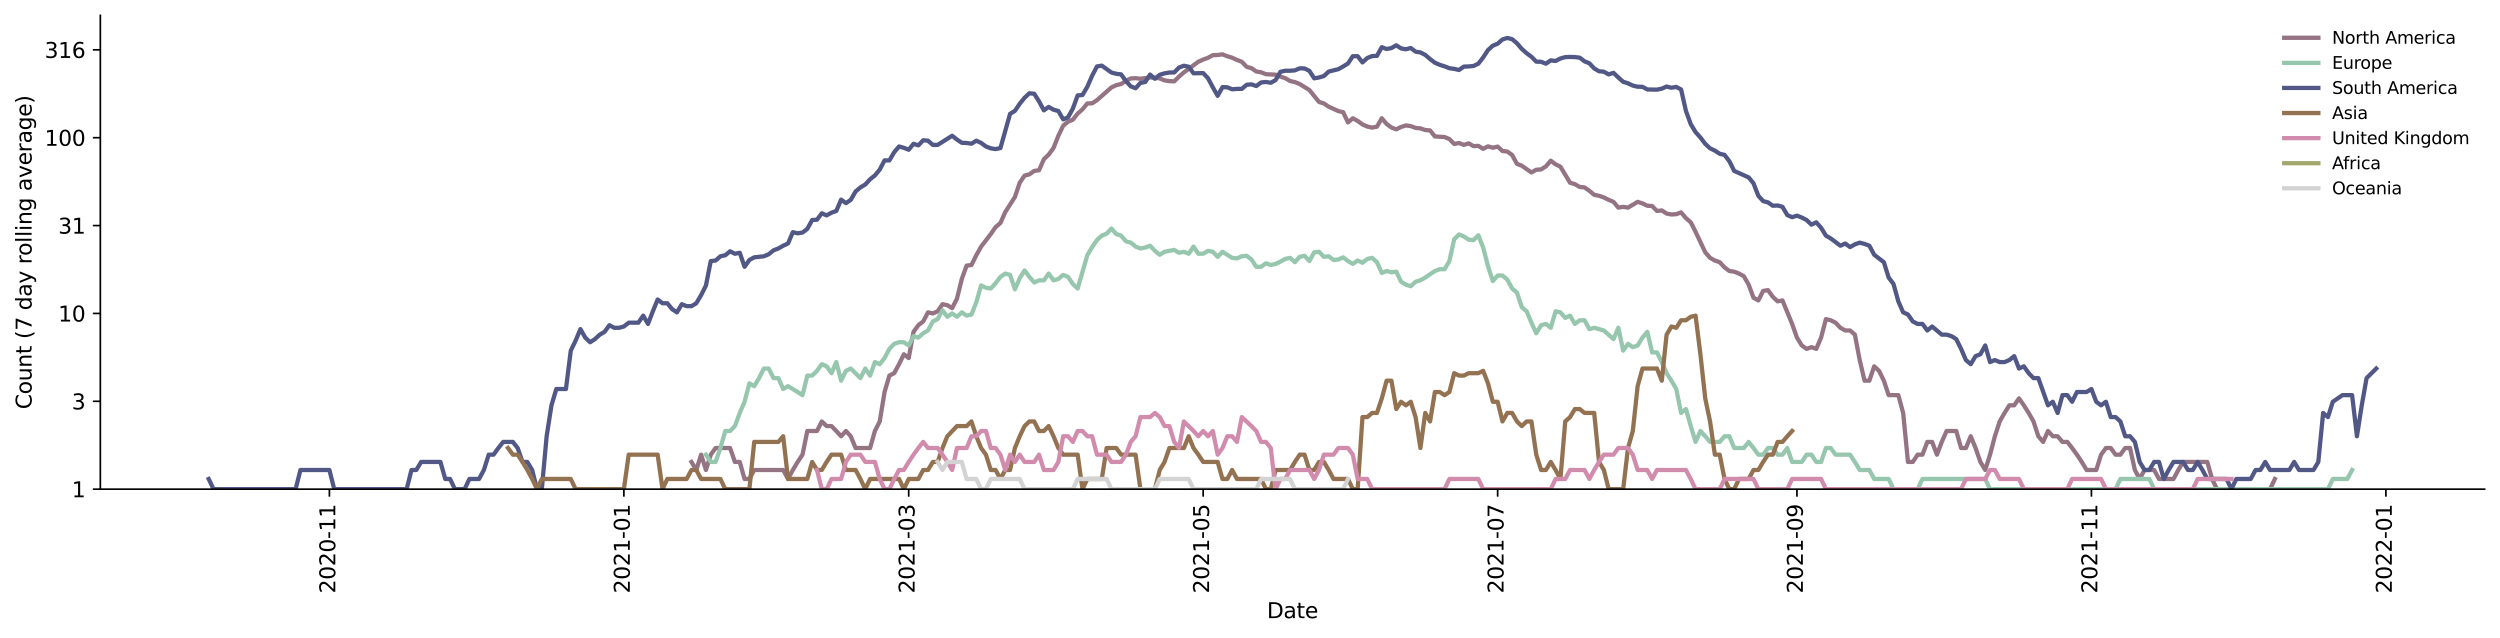 <?xml version="1.0" encoding="utf-8" standalone="no"?>
<!DOCTYPE svg PUBLIC "-//W3C//DTD SVG 1.1//EN"
  "http://www.w3.org/Graphics/SVG/1.1/DTD/svg11.dtd">
<svg height="298.621pt" version="1.1" viewBox="0 0 1170.166 298.621" width="1170.166pt" xmlns="http://www.w3.org/2000/svg" xmlns:xlink="http://www.w3.org/1999/xlink">
 <defs>
  <style type="text/css">*{stroke-linecap:butt;stroke-linejoin:round;}</style>
 </defs>
 <g id="figure_1">
  <g id="patch_1">
   <path d="M 0 298.621 
L 1170.166 298.621 
L 1170.166 0 
L 0 0 
z
" style="fill:#ffffff;"/>
  </g>
  <g id="axes_1">
   <g id="patch_2">
    <path d="M 46.966 228.96 
L 1162.966 228.96 
L 1162.966 7.2 
L 46.966 7.2 
z
" style="fill:#ffffff;"/>
   </g>
   <g id="matplotlib.axis_1">
    <g id="xtick_1">
     <g id="line2d_1">
      <defs>
       <path d="M 0 0 
L 0 3.5 
" id="m3b970b6441" style="stroke:#000000;stroke-width:0.8;"/>
      </defs>
      <g>
       <use style="stroke:#000000;stroke-width:0.8;" x="154.182" xlink:href="#m3b970b6441" y="228.96"/>
      </g>
     </g>
     <g id="text_1">
      <!-- 2020-11 -->
      <g transform="translate(156.941 277.743)rotate(-90)scale(0.1 -0.1)">
       <defs>
        <path d="M 1228 531 
L 3431 531 
L 3431 0 
L 469 0 
L 469 531 
Q 828 903 1448 1529 
Q 2069 2156 2228 2338 
Q 2531 2678 2651 2914 
Q 2772 3150 2772 3378 
Q 2772 3750 2511 3984 
Q 2250 4219 1831 4219 
Q 1534 4219 1204 4116 
Q 875 4013 500 3803 
L 500 4441 
Q 881 4594 1212 4672 
Q 1544 4750 1819 4750 
Q 2544 4750 2975 4387 
Q 3406 4025 3406 3419 
Q 3406 3131 3298 2873 
Q 3191 2616 2906 2266 
Q 2828 2175 2409 1742 
Q 1991 1309 1228 531 
z
" id="DejaVuSans-32" transform="scale(0.016)"/>
        <path d="M 2034 4250 
Q 1547 4250 1301 3770 
Q 1056 3291 1056 2328 
Q 1056 1369 1301 889 
Q 1547 409 2034 409 
Q 2525 409 2770 889 
Q 3016 1369 3016 2328 
Q 3016 3291 2770 3770 
Q 2525 4250 2034 4250 
z
M 2034 4750 
Q 2819 4750 3233 4129 
Q 3647 3509 3647 2328 
Q 3647 1150 3233 529 
Q 2819 -91 2034 -91 
Q 1250 -91 836 529 
Q 422 1150 422 2328 
Q 422 3509 836 4129 
Q 1250 4750 2034 4750 
z
" id="DejaVuSans-30" transform="scale(0.016)"/>
        <path d="M 313 2009 
L 1997 2009 
L 1997 1497 
L 313 1497 
L 313 2009 
z
" id="DejaVuSans-2d" transform="scale(0.016)"/>
        <path d="M 794 531 
L 1825 531 
L 1825 4091 
L 703 3866 
L 703 4441 
L 1819 4666 
L 2450 4666 
L 2450 531 
L 3481 531 
L 3481 0 
L 794 0 
L 794 531 
z
" id="DejaVuSans-31" transform="scale(0.016)"/>
       </defs>
       <use xlink:href="#DejaVuSans-32"/>
       <use x="63.623" xlink:href="#DejaVuSans-30"/>
       <use x="127.246" xlink:href="#DejaVuSans-32"/>
       <use x="190.869" xlink:href="#DejaVuSans-30"/>
       <use x="254.492" xlink:href="#DejaVuSans-2d"/>
       <use x="290.576" xlink:href="#DejaVuSans-31"/>
       <use x="354.199" xlink:href="#DejaVuSans-31"/>
      </g>
     </g>
    </g>
    <g id="xtick_2">
     <g id="line2d_2">
      <g>
       <use style="stroke:#000000;stroke-width:0.8;" x="292.016" xlink:href="#m3b970b6441" y="228.96"/>
      </g>
     </g>
     <g id="text_2">
      <!-- 2021-01 -->
      <g transform="translate(294.775 277.743)rotate(-90)scale(0.1 -0.1)">
       <use xlink:href="#DejaVuSans-32"/>
       <use x="63.623" xlink:href="#DejaVuSans-30"/>
       <use x="127.246" xlink:href="#DejaVuSans-32"/>
       <use x="190.869" xlink:href="#DejaVuSans-31"/>
       <use x="254.492" xlink:href="#DejaVuSans-2d"/>
       <use x="290.576" xlink:href="#DejaVuSans-30"/>
       <use x="354.199" xlink:href="#DejaVuSans-31"/>
      </g>
     </g>
    </g>
    <g id="xtick_3">
     <g id="line2d_3">
      <g>
       <use style="stroke:#000000;stroke-width:0.8;" x="425.33" xlink:href="#m3b970b6441" y="228.96"/>
      </g>
     </g>
     <g id="text_3">
      <!-- 2021-03 -->
      <g transform="translate(428.089 277.743)rotate(-90)scale(0.1 -0.1)">
       <defs>
        <path d="M 2597 2516 
Q 3050 2419 3304 2112 
Q 3559 1806 3559 1356 
Q 3559 666 3084 287 
Q 2609 -91 1734 -91 
Q 1441 -91 1130 -33 
Q 819 25 488 141 
L 488 750 
Q 750 597 1062 519 
Q 1375 441 1716 441 
Q 2309 441 2620 675 
Q 2931 909 2931 1356 
Q 2931 1769 2642 2001 
Q 2353 2234 1838 2234 
L 1294 2234 
L 1294 2753 
L 1863 2753 
Q 2328 2753 2575 2939 
Q 2822 3125 2822 3475 
Q 2822 3834 2567 4026 
Q 2313 4219 1838 4219 
Q 1578 4219 1281 4162 
Q 984 4106 628 3988 
L 628 4550 
Q 988 4650 1302 4700 
Q 1616 4750 1894 4750 
Q 2613 4750 3031 4423 
Q 3450 4097 3450 3541 
Q 3450 3153 3228 2886 
Q 3006 2619 2597 2516 
z
" id="DejaVuSans-33" transform="scale(0.016)"/>
       </defs>
       <use xlink:href="#DejaVuSans-32"/>
       <use x="63.623" xlink:href="#DejaVuSans-30"/>
       <use x="127.246" xlink:href="#DejaVuSans-32"/>
       <use x="190.869" xlink:href="#DejaVuSans-31"/>
       <use x="254.492" xlink:href="#DejaVuSans-2d"/>
       <use x="290.576" xlink:href="#DejaVuSans-30"/>
       <use x="354.199" xlink:href="#DejaVuSans-33"/>
      </g>
     </g>
    </g>
    <g id="xtick_4">
     <g id="line2d_4">
      <g>
       <use style="stroke:#000000;stroke-width:0.8;" x="563.164" xlink:href="#m3b970b6441" y="228.96"/>
      </g>
     </g>
     <g id="text_4">
      <!-- 2021-05 -->
      <g transform="translate(565.923 277.743)rotate(-90)scale(0.1 -0.1)">
       <defs>
        <path d="M 691 4666 
L 3169 4666 
L 3169 4134 
L 1269 4134 
L 1269 2991 
Q 1406 3038 1543 3061 
Q 1681 3084 1819 3084 
Q 2600 3084 3056 2656 
Q 3513 2228 3513 1497 
Q 3513 744 3044 326 
Q 2575 -91 1722 -91 
Q 1428 -91 1123 -41 
Q 819 9 494 109 
L 494 744 
Q 775 591 1075 516 
Q 1375 441 1709 441 
Q 2250 441 2565 725 
Q 2881 1009 2881 1497 
Q 2881 1984 2565 2268 
Q 2250 2553 1709 2553 
Q 1456 2553 1204 2497 
Q 953 2441 691 2322 
L 691 4666 
z
" id="DejaVuSans-35" transform="scale(0.016)"/>
       </defs>
       <use xlink:href="#DejaVuSans-32"/>
       <use x="63.623" xlink:href="#DejaVuSans-30"/>
       <use x="127.246" xlink:href="#DejaVuSans-32"/>
       <use x="190.869" xlink:href="#DejaVuSans-31"/>
       <use x="254.492" xlink:href="#DejaVuSans-2d"/>
       <use x="290.576" xlink:href="#DejaVuSans-30"/>
       <use x="354.199" xlink:href="#DejaVuSans-35"/>
      </g>
     </g>
    </g>
    <g id="xtick_5">
     <g id="line2d_5">
      <g>
       <use style="stroke:#000000;stroke-width:0.8;" x="700.997" xlink:href="#m3b970b6441" y="228.96"/>
      </g>
     </g>
     <g id="text_5">
      <!-- 2021-07 -->
      <g transform="translate(703.757 277.743)rotate(-90)scale(0.1 -0.1)">
       <defs>
        <path d="M 525 4666 
L 3525 4666 
L 3525 4397 
L 1831 0 
L 1172 0 
L 2766 4134 
L 525 4134 
L 525 4666 
z
" id="DejaVuSans-37" transform="scale(0.016)"/>
       </defs>
       <use xlink:href="#DejaVuSans-32"/>
       <use x="63.623" xlink:href="#DejaVuSans-30"/>
       <use x="127.246" xlink:href="#DejaVuSans-32"/>
       <use x="190.869" xlink:href="#DejaVuSans-31"/>
       <use x="254.492" xlink:href="#DejaVuSans-2d"/>
       <use x="290.576" xlink:href="#DejaVuSans-30"/>
       <use x="354.199" xlink:href="#DejaVuSans-37"/>
      </g>
     </g>
    </g>
    <g id="xtick_6">
     <g id="line2d_6">
      <g>
       <use style="stroke:#000000;stroke-width:0.8;" x="841.09" xlink:href="#m3b970b6441" y="228.96"/>
      </g>
     </g>
     <g id="text_6">
      <!-- 2021-09 -->
      <g transform="translate(843.85 277.743)rotate(-90)scale(0.1 -0.1)">
       <defs>
        <path d="M 703 97 
L 703 672 
Q 941 559 1184 500 
Q 1428 441 1663 441 
Q 2288 441 2617 861 
Q 2947 1281 2994 2138 
Q 2813 1869 2534 1725 
Q 2256 1581 1919 1581 
Q 1219 1581 811 2004 
Q 403 2428 403 3163 
Q 403 3881 828 4315 
Q 1253 4750 1959 4750 
Q 2769 4750 3195 4129 
Q 3622 3509 3622 2328 
Q 3622 1225 3098 567 
Q 2575 -91 1691 -91 
Q 1453 -91 1209 -44 
Q 966 3 703 97 
z
M 1959 2075 
Q 2384 2075 2632 2365 
Q 2881 2656 2881 3163 
Q 2881 3666 2632 3958 
Q 2384 4250 1959 4250 
Q 1534 4250 1286 3958 
Q 1038 3666 1038 3163 
Q 1038 2656 1286 2365 
Q 1534 2075 1959 2075 
z
" id="DejaVuSans-39" transform="scale(0.016)"/>
       </defs>
       <use xlink:href="#DejaVuSans-32"/>
       <use x="63.623" xlink:href="#DejaVuSans-30"/>
       <use x="127.246" xlink:href="#DejaVuSans-32"/>
       <use x="190.869" xlink:href="#DejaVuSans-31"/>
       <use x="254.492" xlink:href="#DejaVuSans-2d"/>
       <use x="290.576" xlink:href="#DejaVuSans-30"/>
       <use x="354.199" xlink:href="#DejaVuSans-39"/>
      </g>
     </g>
    </g>
    <g id="xtick_7">
     <g id="line2d_7">
      <g>
       <use style="stroke:#000000;stroke-width:0.8;" x="978.924" xlink:href="#m3b970b6441" y="228.96"/>
      </g>
     </g>
     <g id="text_7">
      <!-- 2021-11 -->
      <g transform="translate(981.683 277.743)rotate(-90)scale(0.1 -0.1)">
       <use xlink:href="#DejaVuSans-32"/>
       <use x="63.623" xlink:href="#DejaVuSans-30"/>
       <use x="127.246" xlink:href="#DejaVuSans-32"/>
       <use x="190.869" xlink:href="#DejaVuSans-31"/>
       <use x="254.492" xlink:href="#DejaVuSans-2d"/>
       <use x="290.576" xlink:href="#DejaVuSans-31"/>
       <use x="354.199" xlink:href="#DejaVuSans-31"/>
      </g>
     </g>
    </g>
    <g id="xtick_8">
     <g id="line2d_8">
      <g>
       <use style="stroke:#000000;stroke-width:0.8;" x="1116.757" xlink:href="#m3b970b6441" y="228.96"/>
      </g>
     </g>
     <g id="text_8">
      <!-- 2022-01 -->
      <g transform="translate(1119.517 277.743)rotate(-90)scale(0.1 -0.1)">
       <use xlink:href="#DejaVuSans-32"/>
       <use x="63.623" xlink:href="#DejaVuSans-30"/>
       <use x="127.246" xlink:href="#DejaVuSans-32"/>
       <use x="190.869" xlink:href="#DejaVuSans-32"/>
       <use x="254.492" xlink:href="#DejaVuSans-2d"/>
       <use x="290.576" xlink:href="#DejaVuSans-30"/>
       <use x="354.199" xlink:href="#DejaVuSans-31"/>
      </g>
     </g>
    </g>
    <g id="text_9">
     <!-- Date -->
     <g transform="translate(593.015 289.341)scale(0.1 -0.1)">
      <defs>
       <path d="M 1259 4147 
L 1259 519 
L 2022 519 
Q 2988 519 3436 956 
Q 3884 1394 3884 2338 
Q 3884 3275 3436 3711 
Q 2988 4147 2022 4147 
L 1259 4147 
z
M 628 4666 
L 1925 4666 
Q 3281 4666 3915 4102 
Q 4550 3538 4550 2338 
Q 4550 1131 3912 565 
Q 3275 0 1925 0 
L 628 0 
L 628 4666 
z
" id="DejaVuSans-44" transform="scale(0.016)"/>
       <path d="M 2194 1759 
Q 1497 1759 1228 1600 
Q 959 1441 959 1056 
Q 959 750 1161 570 
Q 1363 391 1709 391 
Q 2188 391 2477 730 
Q 2766 1069 2766 1631 
L 2766 1759 
L 2194 1759 
z
M 3341 1997 
L 3341 0 
L 2766 0 
L 2766 531 
Q 2569 213 2275 61 
Q 1981 -91 1556 -91 
Q 1019 -91 701 211 
Q 384 513 384 1019 
Q 384 1609 779 1909 
Q 1175 2209 1959 2209 
L 2766 2209 
L 2766 2266 
Q 2766 2663 2505 2880 
Q 2244 3097 1772 3097 
Q 1472 3097 1187 3025 
Q 903 2953 641 2809 
L 641 3341 
Q 956 3463 1253 3523 
Q 1550 3584 1831 3584 
Q 2591 3584 2966 3190 
Q 3341 2797 3341 1997 
z
" id="DejaVuSans-61" transform="scale(0.016)"/>
       <path d="M 1172 4494 
L 1172 3500 
L 2356 3500 
L 2356 3053 
L 1172 3053 
L 1172 1153 
Q 1172 725 1289 603 
Q 1406 481 1766 481 
L 2356 481 
L 2356 0 
L 1766 0 
Q 1100 0 847 248 
Q 594 497 594 1153 
L 594 3053 
L 172 3053 
L 172 3500 
L 594 3500 
L 594 4494 
L 1172 4494 
z
" id="DejaVuSans-74" transform="scale(0.016)"/>
       <path d="M 3597 1894 
L 3597 1613 
L 953 1613 
Q 991 1019 1311 708 
Q 1631 397 2203 397 
Q 2534 397 2845 478 
Q 3156 559 3463 722 
L 3463 178 
Q 3153 47 2828 -22 
Q 2503 -91 2169 -91 
Q 1331 -91 842 396 
Q 353 884 353 1716 
Q 353 2575 817 3079 
Q 1281 3584 2069 3584 
Q 2775 3584 3186 3129 
Q 3597 2675 3597 1894 
z
M 3022 2063 
Q 3016 2534 2758 2815 
Q 2500 3097 2075 3097 
Q 1594 3097 1305 2825 
Q 1016 2553 972 2059 
L 3022 2063 
z
" id="DejaVuSans-65" transform="scale(0.016)"/>
      </defs>
      <use xlink:href="#DejaVuSans-44"/>
      <use x="77.002" xlink:href="#DejaVuSans-61"/>
      <use x="138.281" xlink:href="#DejaVuSans-74"/>
      <use x="177.49" xlink:href="#DejaVuSans-65"/>
     </g>
    </g>
   </g>
   <g id="matplotlib.axis_2">
    <g id="ytick_1">
     <g id="line2d_9">
      <defs>
       <path d="M 0 0 
L -3.5 0 
" id="m9b2da7be5b" style="stroke:#000000;stroke-width:0.8;"/>
      </defs>
      <g>
       <use style="stroke:#000000;stroke-width:0.8;" x="46.966" xlink:href="#m9b2da7be5b" y="228.96"/>
      </g>
     </g>
     <g id="text_10">
      <!-- 1 -->
      <g transform="translate(33.603 232.759)scale(0.1 -0.1)">
       <use xlink:href="#DejaVuSans-31"/>
      </g>
     </g>
    </g>
    <g id="ytick_2">
     <g id="line2d_10">
      <g>
       <use style="stroke:#000000;stroke-width:0.8;" x="46.966" xlink:href="#m9b2da7be5b" y="187.834"/>
      </g>
     </g>
     <g id="text_11">
      <!-- 3 -->
      <g transform="translate(33.603 191.633)scale(0.1 -0.1)">
       <use xlink:href="#DejaVuSans-33"/>
      </g>
     </g>
    </g>
    <g id="ytick_3">
     <g id="line2d_11">
      <g>
       <use style="stroke:#000000;stroke-width:0.8;" x="46.966" xlink:href="#m9b2da7be5b" y="146.707"/>
      </g>
     </g>
     <g id="text_12">
      <!-- 10 -->
      <g transform="translate(27.241 150.507)scale(0.1 -0.1)">
       <use xlink:href="#DejaVuSans-31"/>
       <use x="63.623" xlink:href="#DejaVuSans-30"/>
      </g>
     </g>
    </g>
    <g id="ytick_4">
     <g id="line2d_12">
      <g>
       <use style="stroke:#000000;stroke-width:0.8;" x="46.966" xlink:href="#m9b2da7be5b" y="105.581"/>
      </g>
     </g>
     <g id="text_13">
      <!-- 31 -->
      <g transform="translate(27.241 109.38)scale(0.1 -0.1)">
       <use xlink:href="#DejaVuSans-33"/>
       <use x="63.623" xlink:href="#DejaVuSans-31"/>
      </g>
     </g>
    </g>
    <g id="ytick_5">
     <g id="line2d_13">
      <g>
       <use style="stroke:#000000;stroke-width:0.8;" x="46.966" xlink:href="#m9b2da7be5b" y="64.455"/>
      </g>
     </g>
     <g id="text_14">
      <!-- 100 -->
      <g transform="translate(20.878 68.254)scale(0.1 -0.1)">
       <use xlink:href="#DejaVuSans-31"/>
       <use x="63.623" xlink:href="#DejaVuSans-30"/>
       <use x="127.246" xlink:href="#DejaVuSans-30"/>
      </g>
     </g>
    </g>
    <g id="ytick_6">
     <g id="line2d_14">
      <g>
       <use style="stroke:#000000;stroke-width:0.8;" x="46.966" xlink:href="#m9b2da7be5b" y="23.328"/>
      </g>
     </g>
     <g id="text_15">
      <!-- 316 -->
      <g transform="translate(20.878 27.128)scale(0.1 -0.1)">
       <defs>
        <path d="M 2113 2584 
Q 1688 2584 1439 2293 
Q 1191 2003 1191 1497 
Q 1191 994 1439 701 
Q 1688 409 2113 409 
Q 2538 409 2786 701 
Q 3034 994 3034 1497 
Q 3034 2003 2786 2293 
Q 2538 2584 2113 2584 
z
M 3366 4563 
L 3366 3988 
Q 3128 4100 2886 4159 
Q 2644 4219 2406 4219 
Q 1781 4219 1451 3797 
Q 1122 3375 1075 2522 
Q 1259 2794 1537 2939 
Q 1816 3084 2150 3084 
Q 2853 3084 3261 2657 
Q 3669 2231 3669 1497 
Q 3669 778 3244 343 
Q 2819 -91 2113 -91 
Q 1303 -91 875 529 
Q 447 1150 447 2328 
Q 447 3434 972 4092 
Q 1497 4750 2381 4750 
Q 2619 4750 2861 4703 
Q 3103 4656 3366 4563 
z
" id="DejaVuSans-36" transform="scale(0.016)"/>
       </defs>
       <use xlink:href="#DejaVuSans-33"/>
       <use x="63.623" xlink:href="#DejaVuSans-31"/>
       <use x="127.246" xlink:href="#DejaVuSans-36"/>
      </g>
     </g>
    </g>
    <g id="text_16">
     <!-- Count (7 day rolling average) -->
     <g transform="translate(14.798 191.548)rotate(-90)scale(0.1 -0.1)">
      <defs>
       <path d="M 4122 4306 
L 4122 3641 
Q 3803 3938 3442 4084 
Q 3081 4231 2675 4231 
Q 1875 4231 1450 3742 
Q 1025 3253 1025 2328 
Q 1025 1406 1450 917 
Q 1875 428 2675 428 
Q 3081 428 3442 575 
Q 3803 722 4122 1019 
L 4122 359 
Q 3791 134 3420 21 
Q 3050 -91 2638 -91 
Q 1578 -91 968 557 
Q 359 1206 359 2328 
Q 359 3453 968 4101 
Q 1578 4750 2638 4750 
Q 3056 4750 3426 4639 
Q 3797 4528 4122 4306 
z
" id="DejaVuSans-43" transform="scale(0.016)"/>
       <path d="M 1959 3097 
Q 1497 3097 1228 2736 
Q 959 2375 959 1747 
Q 959 1119 1226 758 
Q 1494 397 1959 397 
Q 2419 397 2687 759 
Q 2956 1122 2956 1747 
Q 2956 2369 2687 2733 
Q 2419 3097 1959 3097 
z
M 1959 3584 
Q 2709 3584 3137 3096 
Q 3566 2609 3566 1747 
Q 3566 888 3137 398 
Q 2709 -91 1959 -91 
Q 1206 -91 779 398 
Q 353 888 353 1747 
Q 353 2609 779 3096 
Q 1206 3584 1959 3584 
z
" id="DejaVuSans-6f" transform="scale(0.016)"/>
       <path d="M 544 1381 
L 544 3500 
L 1119 3500 
L 1119 1403 
Q 1119 906 1312 657 
Q 1506 409 1894 409 
Q 2359 409 2629 706 
Q 2900 1003 2900 1516 
L 2900 3500 
L 3475 3500 
L 3475 0 
L 2900 0 
L 2900 538 
Q 2691 219 2414 64 
Q 2138 -91 1772 -91 
Q 1169 -91 856 284 
Q 544 659 544 1381 
z
M 1991 3584 
L 1991 3584 
z
" id="DejaVuSans-75" transform="scale(0.016)"/>
       <path d="M 3513 2113 
L 3513 0 
L 2938 0 
L 2938 2094 
Q 2938 2591 2744 2837 
Q 2550 3084 2163 3084 
Q 1697 3084 1428 2787 
Q 1159 2491 1159 1978 
L 1159 0 
L 581 0 
L 581 3500 
L 1159 3500 
L 1159 2956 
Q 1366 3272 1645 3428 
Q 1925 3584 2291 3584 
Q 2894 3584 3203 3211 
Q 3513 2838 3513 2113 
z
" id="DejaVuSans-6e" transform="scale(0.016)"/>
       <path id="DejaVuSans-20" transform="scale(0.016)"/>
       <path d="M 1984 4856 
Q 1566 4138 1362 3434 
Q 1159 2731 1159 2009 
Q 1159 1288 1364 580 
Q 1569 -128 1984 -844 
L 1484 -844 
Q 1016 -109 783 600 
Q 550 1309 550 2009 
Q 550 2706 781 3412 
Q 1013 4119 1484 4856 
L 1984 4856 
z
" id="DejaVuSans-28" transform="scale(0.016)"/>
       <path d="M 2906 2969 
L 2906 4863 
L 3481 4863 
L 3481 0 
L 2906 0 
L 2906 525 
Q 2725 213 2448 61 
Q 2172 -91 1784 -91 
Q 1150 -91 751 415 
Q 353 922 353 1747 
Q 353 2572 751 3078 
Q 1150 3584 1784 3584 
Q 2172 3584 2448 3432 
Q 2725 3281 2906 2969 
z
M 947 1747 
Q 947 1113 1208 752 
Q 1469 391 1925 391 
Q 2381 391 2643 752 
Q 2906 1113 2906 1747 
Q 2906 2381 2643 2742 
Q 2381 3103 1925 3103 
Q 1469 3103 1208 2742 
Q 947 2381 947 1747 
z
" id="DejaVuSans-64" transform="scale(0.016)"/>
       <path d="M 2059 -325 
Q 1816 -950 1584 -1140 
Q 1353 -1331 966 -1331 
L 506 -1331 
L 506 -850 
L 844 -850 
Q 1081 -850 1212 -737 
Q 1344 -625 1503 -206 
L 1606 56 
L 191 3500 
L 800 3500 
L 1894 763 
L 2988 3500 
L 3597 3500 
L 2059 -325 
z
" id="DejaVuSans-79" transform="scale(0.016)"/>
       <path d="M 2631 2963 
Q 2534 3019 2420 3045 
Q 2306 3072 2169 3072 
Q 1681 3072 1420 2755 
Q 1159 2438 1159 1844 
L 1159 0 
L 581 0 
L 581 3500 
L 1159 3500 
L 1159 2956 
Q 1341 3275 1631 3429 
Q 1922 3584 2338 3584 
Q 2397 3584 2469 3576 
Q 2541 3569 2628 3553 
L 2631 2963 
z
" id="DejaVuSans-72" transform="scale(0.016)"/>
       <path d="M 603 4863 
L 1178 4863 
L 1178 0 
L 603 0 
L 603 4863 
z
" id="DejaVuSans-6c" transform="scale(0.016)"/>
       <path d="M 603 3500 
L 1178 3500 
L 1178 0 
L 603 0 
L 603 3500 
z
M 603 4863 
L 1178 4863 
L 1178 4134 
L 603 4134 
L 603 4863 
z
" id="DejaVuSans-69" transform="scale(0.016)"/>
       <path d="M 2906 1791 
Q 2906 2416 2648 2759 
Q 2391 3103 1925 3103 
Q 1463 3103 1205 2759 
Q 947 2416 947 1791 
Q 947 1169 1205 825 
Q 1463 481 1925 481 
Q 2391 481 2648 825 
Q 2906 1169 2906 1791 
z
M 3481 434 
Q 3481 -459 3084 -895 
Q 2688 -1331 1869 -1331 
Q 1566 -1331 1297 -1286 
Q 1028 -1241 775 -1147 
L 775 -588 
Q 1028 -725 1275 -790 
Q 1522 -856 1778 -856 
Q 2344 -856 2625 -561 
Q 2906 -266 2906 331 
L 2906 616 
Q 2728 306 2450 153 
Q 2172 0 1784 0 
Q 1141 0 747 490 
Q 353 981 353 1791 
Q 353 2603 747 3093 
Q 1141 3584 1784 3584 
Q 2172 3584 2450 3431 
Q 2728 3278 2906 2969 
L 2906 3500 
L 3481 3500 
L 3481 434 
z
" id="DejaVuSans-67" transform="scale(0.016)"/>
       <path d="M 191 3500 
L 800 3500 
L 1894 563 
L 2988 3500 
L 3597 3500 
L 2284 0 
L 1503 0 
L 191 3500 
z
" id="DejaVuSans-76" transform="scale(0.016)"/>
       <path d="M 513 4856 
L 1013 4856 
Q 1481 4119 1714 3412 
Q 1947 2706 1947 2009 
Q 1947 1309 1714 600 
Q 1481 -109 1013 -844 
L 513 -844 
Q 928 -128 1133 580 
Q 1338 1288 1338 2009 
Q 1338 2731 1133 3434 
Q 928 4138 513 4856 
z
" id="DejaVuSans-29" transform="scale(0.016)"/>
      </defs>
      <use xlink:href="#DejaVuSans-43"/>
      <use x="69.824" xlink:href="#DejaVuSans-6f"/>
      <use x="131.006" xlink:href="#DejaVuSans-75"/>
      <use x="194.385" xlink:href="#DejaVuSans-6e"/>
      <use x="257.764" xlink:href="#DejaVuSans-74"/>
      <use x="296.973" xlink:href="#DejaVuSans-20"/>
      <use x="328.76" xlink:href="#DejaVuSans-28"/>
      <use x="367.773" xlink:href="#DejaVuSans-37"/>
      <use x="431.396" xlink:href="#DejaVuSans-20"/>
      <use x="463.184" xlink:href="#DejaVuSans-64"/>
      <use x="526.66" xlink:href="#DejaVuSans-61"/>
      <use x="587.939" xlink:href="#DejaVuSans-79"/>
      <use x="647.119" xlink:href="#DejaVuSans-20"/>
      <use x="678.906" xlink:href="#DejaVuSans-72"/>
      <use x="717.77" xlink:href="#DejaVuSans-6f"/>
      <use x="778.951" xlink:href="#DejaVuSans-6c"/>
      <use x="806.734" xlink:href="#DejaVuSans-6c"/>
      <use x="834.518" xlink:href="#DejaVuSans-69"/>
      <use x="862.301" xlink:href="#DejaVuSans-6e"/>
      <use x="925.68" xlink:href="#DejaVuSans-67"/>
      <use x="989.156" xlink:href="#DejaVuSans-20"/>
      <use x="1020.943" xlink:href="#DejaVuSans-61"/>
      <use x="1082.223" xlink:href="#DejaVuSans-76"/>
      <use x="1141.402" xlink:href="#DejaVuSans-65"/>
      <use x="1202.926" xlink:href="#DejaVuSans-72"/>
      <use x="1244.039" xlink:href="#DejaVuSans-61"/>
      <use x="1305.318" xlink:href="#DejaVuSans-67"/>
      <use x="1368.795" xlink:href="#DejaVuSans-65"/>
      <use x="1430.318" xlink:href="#DejaVuSans-29"/>
     </g>
    </g>
   </g>
   <g id="line2d_15">
    <path clip-path="url(#p906675eee4)" d="M 323.65 216.219 
L 325.909 219.983 
L 328.169 212.814 
L 330.428 219.983 
L 332.688 212.814 
L 334.947 209.706 
L 341.726 209.706 
L 343.986 216.219 
L 346.245 216.219 
L 348.505 224.19 
L 350.764 224.19 
L 353.024 219.983 
L 366.581 219.983 
L 368.841 224.19 
L 371.1 219.983 
L 373.36 216.219 
L 375.62 212.814 
L 377.879 201.735 
L 382.398 201.735 
L 384.658 197.264 
L 386.917 199.429 
L 389.177 199.429 
L 391.437 201.735 
L 393.696 204.199 
L 395.956 201.735 
L 398.215 204.199 
L 400.475 209.706 
L 407.254 209.706 
L 409.513 201.735 
L 411.773 197.264 
L 414.032 183.487 
L 416.292 175.803 
L 418.551 174.669 
L 420.811 170.462 
L 423.071 165.816 
L 425.33 167.602 
L 427.59 155.322 
L 429.849 152.214 
L 432.109 150.471 
L 434.368 146.201 
L 436.628 146.707 
L 438.887 145.701 
L 441.147 142.387 
L 443.407 142.842 
L 445.666 144.243 
L 447.926 139.772 
L 450.185 130.562 
L 452.445 124.32 
L 454.704 124.049 
L 456.964 119.482 
L 459.224 115.434 
L 463.743 109.565 
L 466.002 106.292 
L 468.262 104.369 
L 470.521 99.288 
L 475.041 92.194 
L 477.3 85.533 
L 479.56 82.196 
L 481.819 81.613 
L 484.079 80 
L 486.338 79.686 
L 488.598 74.528 
L 490.858 72.362 
L 493.117 69.254 
L 495.377 63.548 
L 497.636 58.846 
L 499.896 56.977 
L 502.155 56.037 
L 504.415 53.172 
L 506.674 51.182 
L 508.934 48.406 
L 511.194 48.374 
L 513.453 46.877 
L 520.232 40.914 
L 522.491 39.848 
L 524.751 39.313 
L 527.011 37.854 
L 529.27 36.71 
L 531.53 36.592 
L 533.789 36.851 
L 538.308 36.266 
L 540.568 36.382 
L 542.828 36.686 
L 545.087 37.637 
L 547.347 37.976 
L 549.606 38.073 
L 551.866 35.851 
L 554.125 33.89 
L 560.904 28.898 
L 563.164 27.876 
L 565.423 27.06 
L 567.683 25.828 
L 569.942 25.741 
L 572.202 25.432 
L 574.461 26.333 
L 576.721 27.007 
L 578.981 28.078 
L 581.24 28.917 
L 583.5 31.277 
L 585.759 31.907 
L 588.019 33.459 
L 590.278 33.825 
L 592.538 34.724 
L 597.057 34.947 
L 599.317 35.851 
L 601.576 36.592 
L 603.836 37.927 
L 606.095 38.416 
L 608.355 39.339 
L 612.874 42.15 
L 617.393 47.729 
L 619.653 48.406 
L 621.912 49.937 
L 626.432 52.001 
L 628.691 52.508 
L 630.951 57.31 
L 633.21 55.358 
L 635.47 56.606 
L 637.729 58.241 
L 639.989 59.241 
L 642.248 59.729 
L 644.508 59.285 
L 646.768 55.358 
L 649.027 58.027 
L 651.287 59.685 
L 653.546 60.543 
L 655.806 59.418 
L 658.065 58.716 
L 660.325 59.021 
L 662.585 59.864 
L 664.844 60.089 
L 667.104 60.865 
L 669.363 61.05 
L 671.623 63.848 
L 676.142 64.15 
L 678.402 65.072 
L 680.661 67.378 
L 682.921 66.937 
L 685.18 67.824 
L 687.44 67.102 
L 689.699 68.389 
L 691.959 68.275 
L 694.219 69.665 
L 696.478 68.503 
L 698.738 69.137 
L 700.997 68.618 
L 703.257 70.683 
L 705.516 70.927 
L 707.776 72.554 
L 710.035 76.689 
L 712.295 77.562 
L 716.814 80.717 
L 719.074 79.453 
L 721.333 79.298 
L 723.593 77.858 
L 725.852 75.211 
L 728.112 76.905 
L 730.372 78.007 
L 734.891 85.533 
L 737.15 86.184 
L 739.41 87.521 
L 741.669 87.716 
L 743.929 89.317 
L 746.189 91.209 
L 748.448 91.643 
L 750.708 92.416 
L 752.967 93.55 
L 755.227 94.484 
L 757.486 97.186 
L 759.746 96.806 
L 762.006 97.186 
L 766.525 94.484 
L 768.784 95.201 
L 771.044 96.304 
L 773.303 96.429 
L 775.563 98.751 
L 777.822 98.485 
L 780.082 99.971 
L 782.342 100.387 
L 784.601 100.248 
L 786.861 99.424 
L 789.12 102.102 
L 791.38 104.058 
L 793.639 108.498 
L 798.159 118.081 
L 800.418 120.693 
L 802.678 121.947 
L 804.937 122.721 
L 807.197 125.148 
L 809.456 126.863 
L 811.716 127.157 
L 813.976 128.054 
L 816.235 129.286 
L 818.495 133.259 
L 820.754 139.354 
L 823.014 140.622 
L 825.273 136.177 
L 827.533 135.799 
L 829.793 138.941 
L 832.052 141.055 
L 834.312 140.622 
L 838.831 151.623 
L 841.09 158.019 
L 843.35 161.705 
L 845.609 163.293 
L 847.869 162.49 
L 850.129 163.293 
L 852.388 158.019 
L 854.648 149.355 
L 856.907 149.908 
L 859.167 151.043 
L 861.426 153.425 
L 863.686 154.678 
L 865.946 154.678 
L 868.205 156.645 
L 870.465 168.53 
L 872.724 178.185 
L 874.984 178.185 
L 877.243 171.468 
L 879.503 173.57 
L 881.763 178.185 
L 884.022 184.946 
L 888.541 184.946 
L 890.801 193.291 
L 893.06 216.219 
L 895.32 216.219 
L 897.58 212.814 
L 899.839 212.814 
L 902.099 206.847 
L 904.358 206.847 
L 906.618 212.814 
L 908.877 206.847 
L 911.137 201.735 
L 915.656 201.735 
L 917.916 209.706 
L 920.175 209.706 
L 922.435 204.199 
L 924.694 209.706 
L 926.954 216.219 
L 929.213 219.983 
L 931.473 212.814 
L 933.733 204.199 
L 935.992 197.264 
L 938.252 193.291 
L 940.511 189.716 
L 942.771 189.716 
L 945.03 186.466 
L 947.29 189.716 
L 949.55 193.291 
L 951.809 197.264 
L 954.069 204.199 
L 956.328 206.847 
L 958.588 201.735 
L 960.847 204.199 
L 963.107 204.199 
L 965.367 206.847 
L 967.626 206.847 
L 969.886 209.706 
L 972.145 212.814 
L 974.405 216.219 
L 976.664 219.983 
L 981.183 219.983 
L 983.443 212.814 
L 985.703 209.706 
L 987.962 209.706 
L 990.222 212.814 
L 992.481 212.814 
L 994.741 209.706 
L 997 209.706 
L 999.26 219.983 
L 1001.52 224.19 
L 1003.779 219.983 
L 1008.298 219.983 
L 1010.558 224.19 
L 1017.337 224.19 
L 1019.596 219.983 
L 1021.856 216.219 
L 1033.154 216.219 
L 1035.413 224.19 
L 1037.673 228.96 
L 1062.528 228.96 
L 1064.787 224.19 
L 1064.787 224.19 
" style="fill:none;stroke:#947383;stroke-linecap:square;stroke-width:2;"/>
   </g>
   <g id="line2d_16">
    <path clip-path="url(#p906675eee4)" d="M 330.428 212.814 
L 332.688 216.219 
L 334.947 216.219 
L 337.207 209.706 
L 339.467 201.735 
L 341.726 201.735 
L 343.986 199.429 
L 346.245 193.291 
L 348.505 188.054 
L 350.764 179.439 
L 353.024 180.738 
L 355.284 176.974 
L 357.543 172.503 
L 359.803 172.503 
L 362.062 176.974 
L 364.322 176.974 
L 366.581 182.086 
L 368.841 180.738 
L 373.36 183.487 
L 375.62 184.946 
L 377.879 175.803 
L 380.139 175.803 
L 382.398 173.57 
L 384.658 170.462 
L 386.917 171.468 
L 389.177 174.669 
L 391.437 169.483 
L 393.696 178.185 
L 395.956 173.57 
L 398.215 172.503 
L 402.734 176.974 
L 404.994 172.503 
L 407.254 175.803 
L 409.513 169.483 
L 411.773 170.462 
L 414.032 167.602 
L 416.292 163.293 
L 418.551 160.937 
L 420.811 160.185 
L 423.071 160.185 
L 425.33 161.705 
L 427.59 157.326 
L 429.849 158.019 
L 432.109 155.978 
L 434.368 154.678 
L 436.628 150.471 
L 438.887 149.355 
L 441.147 145.208 
L 443.407 148.272 
L 445.666 146.707 
L 447.926 148.272 
L 450.185 146.201 
L 452.445 147.743 
L 454.704 147.221 
L 456.964 141.494 
L 459.224 133.611 
L 461.483 134.688 
L 463.743 135.054 
L 466.002 132.565 
L 468.262 129.6 
L 470.521 128.054 
L 472.781 128.664 
L 475.041 135.424 
L 477.3 130.238 
L 479.56 126.571 
L 481.819 129.6 
L 484.079 132.223 
L 486.338 131.217 
L 488.598 131.217 
L 490.858 128.054 
L 493.117 131.217 
L 495.377 130.562 
L 497.636 128.664 
L 499.896 129.6 
L 502.155 132.91 
L 504.415 135.054 
L 508.934 119.482 
L 511.194 115.647 
L 513.453 112.379 
L 515.713 110.294 
L 517.972 109.385 
L 520.232 106.956 
L 522.491 109.565 
L 524.751 110.294 
L 527.011 112.969 
L 529.27 113.57 
L 531.53 115.434 
L 533.789 116.295 
L 536.049 115.862 
L 538.308 115.011 
L 540.568 117.401 
L 542.828 119.245 
L 545.087 117.853 
L 549.606 116.954 
L 551.866 118.311 
L 554.125 117.853 
L 556.385 118.775 
L 558.645 115.434 
L 560.904 118.775 
L 563.164 118.775 
L 565.423 117.401 
L 567.683 117.853 
L 569.942 120.204 
L 572.202 117.853 
L 576.721 120.693 
L 578.981 120.941 
L 581.24 119.962 
L 583.5 119.721 
L 585.759 121.44 
L 588.019 124.87 
L 590.278 124.87 
L 592.538 123.246 
L 594.798 124.049 
L 597.057 123.512 
L 599.317 122.461 
L 601.576 121.189 
L 603.836 120.693 
L 606.095 122.721 
L 608.355 120.204 
L 610.615 119.721 
L 612.874 122.203 
L 615.134 118.081 
L 617.393 117.853 
L 619.653 120.204 
L 621.912 119.962 
L 624.172 121.693 
L 626.432 121.44 
L 628.691 120.448 
L 630.951 122.203 
L 633.21 123.512 
L 635.47 121.947 
L 637.729 122.982 
L 639.989 121.189 
L 642.248 120.693 
L 644.508 122.721 
L 646.768 127.752 
L 649.027 126.863 
L 651.287 127.453 
L 653.546 127.157 
L 655.806 131.885 
L 658.065 133.259 
L 660.325 133.966 
L 662.585 131.885 
L 664.844 131.217 
L 667.104 129.918 
L 671.623 126.863 
L 673.882 125.995 
L 676.142 125.995 
L 678.402 122.203 
L 680.661 111.991 
L 682.921 109.746 
L 685.18 110.664 
L 687.44 112.184 
L 689.699 112.379 
L 691.959 110.11 
L 694.219 115.862 
L 696.478 124.594 
L 698.738 131.549 
L 700.997 128.974 
L 703.257 128.974 
L 705.516 130.888 
L 707.776 135.054 
L 710.035 136.945 
L 712.295 143.77 
L 714.555 145.701 
L 716.814 151.043 
L 719.074 155.978 
L 721.333 152.214 
L 723.593 151.623 
L 725.852 153.425 
L 728.112 145.701 
L 730.372 146.201 
L 732.631 148.809 
L 734.891 147.743 
L 737.15 151.623 
L 739.41 149.908 
L 741.669 149.908 
L 743.929 154.046 
L 746.189 153.425 
L 750.708 154.678 
L 755.227 158.727 
L 757.486 153.425 
L 759.746 164.114 
L 762.006 160.937 
L 764.265 162.49 
L 766.525 161.705 
L 768.784 158.019 
L 771.044 155.322 
L 773.303 164.955 
L 775.563 164.955 
L 777.822 169.483 
L 780.082 174.669 
L 782.342 178.185 
L 784.601 182.086 
L 786.861 193.291 
L 789.12 191.458 
L 791.38 199.429 
L 793.639 206.847 
L 795.899 201.735 
L 798.159 204.199 
L 800.418 206.847 
L 804.937 206.847 
L 807.197 204.199 
L 809.456 204.199 
L 811.716 209.706 
L 816.235 209.706 
L 818.495 206.847 
L 820.754 209.706 
L 823.014 212.814 
L 825.273 212.814 
L 827.533 209.706 
L 829.793 209.706 
L 832.052 212.814 
L 834.312 212.814 
L 836.571 209.706 
L 838.831 216.219 
L 843.35 216.219 
L 845.609 212.814 
L 847.869 212.814 
L 850.129 216.219 
L 852.388 216.219 
L 854.648 209.706 
L 856.907 209.706 
L 859.167 212.814 
L 865.946 212.814 
L 868.205 216.219 
L 870.465 219.983 
L 874.984 219.983 
L 877.243 224.19 
L 884.022 224.19 
L 886.282 228.96 
L 897.58 228.96 
L 899.839 224.19 
L 929.213 224.19 
L 931.473 228.96 
L 990.222 228.96 
L 992.481 224.19 
L 1006.039 224.19 
L 1008.298 228.96 
L 1089.643 228.96 
L 1091.902 224.19 
L 1098.681 224.19 
L 1100.941 219.983 
L 1100.941 219.983 
" style="fill:none;stroke:#96c6ad;stroke-linecap:square;stroke-width:2;"/>
   </g>
   <g id="line2d_17">
    <path clip-path="url(#p906675eee4)" d="M 97.693 224.19 
L 99.952 228.96 
L 138.365 228.96 
L 140.625 219.983 
L 154.182 219.983 
L 156.442 228.96 
L 190.335 228.96 
L 192.595 219.983 
L 194.854 219.983 
L 197.114 216.219 
L 206.152 216.219 
L 208.412 224.19 
L 210.671 224.19 
L 212.931 228.96 
L 217.45 228.96 
L 219.709 224.19 
L 224.229 224.19 
L 226.488 219.983 
L 228.748 212.814 
L 231.007 212.814 
L 233.267 209.706 
L 235.526 206.847 
L 240.046 206.847 
L 242.305 209.706 
L 244.565 216.219 
L 246.824 216.219 
L 249.084 219.983 
L 251.343 228.96 
L 253.603 228.96 
L 255.863 204.199 
L 258.122 189.716 
L 260.382 182.086 
L 264.901 182.086 
L 267.16 164.114 
L 269.42 159.448 
L 271.68 154.046 
L 273.939 158.019 
L 276.199 160.185 
L 278.458 158.727 
L 280.718 156.645 
L 282.977 155.322 
L 285.237 152.214 
L 287.497 153.425 
L 289.756 153.425 
L 292.016 152.814 
L 294.275 151.043 
L 298.794 151.043 
L 301.054 147.743 
L 303.313 151.623 
L 305.573 145.701 
L 307.833 140.194 
L 310.092 141.937 
L 312.352 141.937 
L 314.611 144.722 
L 316.871 146.201 
L 319.13 142.387 
L 321.39 143.303 
L 323.65 143.303 
L 325.909 141.937 
L 328.169 138.129 
L 330.428 133.611 
L 332.688 122.203 
L 334.947 121.947 
L 337.207 119.962 
L 339.467 119.482 
L 341.726 117.626 
L 343.986 118.775 
L 346.245 118.311 
L 348.505 124.87 
L 350.764 121.693 
L 353.024 120.448 
L 357.543 119.962 
L 359.803 119.009 
L 362.062 117.177 
L 364.322 116.295 
L 366.581 115.011 
L 368.841 113.976 
L 371.1 108.674 
L 373.36 109.206 
L 375.62 108.85 
L 377.879 107.124 
L 380.139 102.992 
L 382.398 102.842 
L 384.658 99.834 
L 386.917 100.809 
L 389.177 99.56 
L 391.437 98.751 
L 393.696 93.435 
L 395.956 95.081 
L 398.215 93.55 
L 400.475 89.626 
L 402.734 87.716 
L 404.994 86.372 
L 407.254 83.913 
L 409.513 82.112 
L 411.773 79.375 
L 414.032 75.073 
L 416.292 75.073 
L 418.551 71.234 
L 420.811 68.56 
L 423.071 69.196 
L 425.33 70.081 
L 427.59 67.322 
L 429.849 68.049 
L 432.109 65.648 
L 434.368 65.86 
L 436.628 67.824 
L 438.887 67.824 
L 445.666 63.548 
L 447.926 65.333 
L 450.185 66.828 
L 452.445 66.937 
L 454.704 67.267 
L 456.964 65.86 
L 459.224 66.883 
L 461.483 68.56 
L 463.743 69.429 
L 466.002 69.783 
L 468.262 69.312 
L 472.781 53.284 
L 475.041 51.893 
L 477.3 48.57 
L 479.56 45.771 
L 481.819 43.657 
L 484.079 43.886 
L 486.338 47.443 
L 488.598 51.642 
L 490.858 50.039 
L 493.117 51.358 
L 495.377 51.965 
L 497.636 55.876 
L 499.896 54.926 
L 502.155 50.866 
L 504.415 44.669 
L 506.674 44.464 
L 508.934 40.599 
L 511.194 35.441 
L 513.453 31.096 
L 515.713 30.717 
L 520.232 33.955 
L 522.491 34.547 
L 524.751 34.813 
L 527.011 37.951 
L 529.27 40.416 
L 531.53 41.286 
L 533.789 38.812 
L 536.049 38.367 
L 538.308 34.902 
L 540.568 36.874 
L 542.828 35.014 
L 545.087 34.326 
L 547.347 33.955 
L 549.606 33.912 
L 551.866 31.621 
L 554.125 30.756 
L 556.385 31.237 
L 558.645 34.304 
L 563.164 34.217 
L 565.423 36.616 
L 567.683 40.861 
L 569.942 44.845 
L 572.202 40.782 
L 574.461 40.861 
L 576.721 41.796 
L 578.981 41.607 
L 581.24 41.607 
L 583.5 39.694 
L 585.759 39.491 
L 588.019 40.26 
L 590.278 38.589 
L 592.538 38.367 
L 594.798 38.738 
L 597.057 37.493 
L 599.317 33.609 
L 601.576 33.118 
L 603.836 33.118 
L 606.095 32.948 
L 608.355 31.969 
L 610.615 32.051 
L 612.874 33.16 
L 615.134 36.663 
L 617.393 36.266 
L 619.653 35.6 
L 621.912 33.502 
L 626.432 32.382 
L 628.691 31.116 
L 630.951 29.699 
L 633.21 26.298 
L 635.47 26.298 
L 637.729 29.22 
L 639.989 27.15 
L 642.248 26.246 
L 644.508 26.141 
L 646.768 22.085 
L 649.027 22.937 
L 651.287 22.508 
L 653.546 21.192 
L 655.806 22.666 
L 658.065 23.065 
L 660.325 22.477 
L 662.585 24.187 
L 664.844 24.536 
L 667.104 25.69 
L 669.363 27.638 
L 671.623 29.354 
L 673.882 30.322 
L 676.142 31.056 
L 678.402 31.928 
L 680.661 32.237 
L 682.921 32.759 
L 685.18 31.176 
L 687.44 31.096 
L 689.699 30.876 
L 691.959 29.796 
L 694.219 26.9 
L 696.478 23.419 
L 698.738 21.39 
L 700.997 20.455 
L 703.257 18.471 
L 705.516 17.76 
L 707.776 18.331 
L 710.035 20.247 
L 712.295 22.889 
L 714.555 24.905 
L 716.814 26.562 
L 719.074 28.861 
L 721.333 28.917 
L 723.593 29.815 
L 725.852 28.263 
L 728.112 28.542 
L 730.372 27.384 
L 732.631 26.739 
L 734.891 26.651 
L 737.15 26.722 
L 739.41 26.989 
L 741.669 28.71 
L 743.929 29.622 
L 746.189 32.031 
L 748.448 33.352 
L 750.708 33.566 
L 752.967 34.835 
L 755.227 34.086 
L 757.486 36.29 
L 759.746 38.269 
L 762.006 38.987 
L 764.265 40.053 
L 766.525 40.599 
L 768.784 40.625 
L 771.044 41.877 
L 775.563 41.959 
L 777.822 41.5 
L 780.082 40.494 
L 782.342 41.073 
L 784.601 40.677 
L 786.861 41.877 
L 789.12 51.893 
L 791.38 58.112 
L 793.639 61.848 
L 795.899 64.353 
L 798.159 67.322 
L 800.418 69.429 
L 802.678 70.501 
L 804.937 71.982 
L 807.197 72.49 
L 809.456 75.488 
L 811.716 80 
L 818.495 83.044 
L 820.754 85.811 
L 823.014 91.643 
L 825.273 94.131 
L 827.533 94.722 
L 829.793 96.304 
L 832.052 96.18 
L 834.312 96.806 
L 836.571 100.668 
L 838.831 101.666 
L 841.09 100.95 
L 843.35 101.811 
L 845.609 102.992 
L 847.869 105.157 
L 850.129 104.058 
L 852.388 106.622 
L 854.648 110.294 
L 856.907 111.607 
L 861.426 115.011 
L 863.686 113.976 
L 865.946 115.647 
L 868.205 114.386 
L 870.465 113.57 
L 872.724 114.18 
L 874.984 115.011 
L 877.243 119.245 
L 881.763 122.721 
L 884.022 129.918 
L 886.282 132.91 
L 888.541 141.055 
L 890.801 146.201 
L 893.06 147.221 
L 895.32 150.471 
L 897.58 151.623 
L 899.839 151.623 
L 902.099 154.678 
L 904.358 152.814 
L 908.877 156.645 
L 911.137 156.645 
L 913.396 157.326 
L 915.656 158.727 
L 917.916 163.293 
L 920.175 168.53 
L 922.435 170.462 
L 924.694 166.698 
L 926.954 165.816 
L 929.213 161.705 
L 931.473 169.483 
L 933.733 168.53 
L 935.992 169.483 
L 938.252 169.483 
L 940.511 168.53 
L 942.771 166.698 
L 945.03 172.503 
L 947.29 171.468 
L 949.55 174.669 
L 951.809 176.974 
L 954.069 176.974 
L 958.588 189.716 
L 960.847 188.054 
L 963.107 193.291 
L 965.367 184.946 
L 967.626 184.946 
L 969.886 188.054 
L 972.145 183.487 
L 976.664 183.487 
L 978.924 182.086 
L 981.183 188.054 
L 983.443 189.716 
L 985.703 188.054 
L 987.962 195.222 
L 990.222 195.222 
L 992.481 197.264 
L 994.741 204.199 
L 997 204.199 
L 999.26 206.847 
L 1001.52 216.219 
L 1003.779 219.983 
L 1006.039 219.983 
L 1008.298 216.219 
L 1010.558 216.219 
L 1012.817 224.19 
L 1015.077 219.983 
L 1017.337 216.219 
L 1021.856 216.219 
L 1024.115 219.983 
L 1026.375 219.983 
L 1028.634 216.219 
L 1030.894 219.983 
L 1033.154 224.19 
L 1042.192 224.19 
L 1044.451 228.96 
L 1046.711 224.19 
L 1053.49 224.19 
L 1055.749 219.983 
L 1058.009 219.983 
L 1060.268 216.219 
L 1062.528 219.983 
L 1071.566 219.983 
L 1073.826 216.219 
L 1076.085 219.983 
L 1082.864 219.983 
L 1085.124 216.219 
L 1087.383 193.291 
L 1089.643 195.222 
L 1091.902 188.054 
L 1096.421 184.946 
L 1100.941 184.946 
L 1103.2 204.199 
L 1105.46 189.716 
L 1107.719 176.974 
L 1112.238 172.503 
L 1112.238 172.503 
" style="fill:none;stroke:#525886;stroke-linecap:square;stroke-width:2;"/>
   </g>
   <g id="line2d_18">
    <path clip-path="url(#p906675eee4)" d="M 237.786 209.706 
L 240.046 212.814 
L 242.305 212.814 
L 244.565 216.219 
L 246.824 219.983 
L 249.084 224.19 
L 251.343 228.96 
L 253.603 224.19 
L 267.16 224.19 
L 269.42 228.96 
L 292.016 228.96 
L 294.275 212.814 
L 307.833 212.814 
L 310.092 228.96 
L 312.352 224.19 
L 321.39 224.19 
L 323.65 219.983 
L 325.909 219.983 
L 328.169 224.19 
L 337.207 224.19 
L 339.467 228.96 
L 350.764 228.96 
L 353.024 206.847 
L 364.322 206.847 
L 366.581 204.199 
L 368.841 224.19 
L 377.879 224.19 
L 380.139 216.219 
L 382.398 219.983 
L 384.658 219.983 
L 386.917 216.219 
L 389.177 212.814 
L 393.696 212.814 
L 395.956 219.983 
L 400.475 219.983 
L 402.734 224.19 
L 404.994 228.96 
L 407.254 224.19 
L 420.811 224.19 
L 423.071 228.96 
L 425.33 224.19 
L 429.849 224.19 
L 432.109 219.983 
L 434.368 219.983 
L 436.628 216.219 
L 438.887 216.219 
L 441.147 209.706 
L 443.407 204.199 
L 447.926 199.429 
L 452.445 199.429 
L 454.704 197.264 
L 456.964 204.199 
L 459.224 209.706 
L 461.483 212.814 
L 463.743 219.983 
L 466.002 219.983 
L 468.262 224.19 
L 470.521 219.983 
L 472.781 219.983 
L 475.041 209.706 
L 477.3 204.199 
L 479.56 199.429 
L 481.819 197.264 
L 484.079 197.264 
L 486.338 201.735 
L 488.598 201.735 
L 490.858 199.429 
L 493.117 204.199 
L 495.377 209.706 
L 497.636 212.814 
L 504.415 212.814 
L 506.674 228.96 
L 508.934 224.19 
L 515.713 224.19 
L 517.972 209.706 
L 522.491 209.706 
L 524.751 212.814 
L 531.53 212.814 
L 533.789 228.96 
L 540.568 228.96 
L 542.828 219.983 
L 545.087 216.219 
L 547.347 209.706 
L 554.125 209.706 
L 556.385 204.199 
L 558.645 209.706 
L 560.904 212.814 
L 563.164 216.219 
L 569.942 216.219 
L 572.202 224.19 
L 574.461 224.19 
L 576.721 219.983 
L 578.981 224.19 
L 590.278 224.19 
L 592.538 228.96 
L 594.798 228.96 
L 597.057 219.983 
L 603.836 219.983 
L 606.095 216.219 
L 608.355 212.814 
L 610.615 212.814 
L 612.874 219.983 
L 615.134 219.983 
L 617.393 216.219 
L 619.653 216.219 
L 621.912 219.983 
L 624.172 224.19 
L 630.951 224.19 
L 633.21 228.96 
L 635.47 228.96 
L 637.729 195.222 
L 639.989 195.222 
L 642.248 193.291 
L 644.508 193.291 
L 646.768 186.466 
L 649.027 178.185 
L 651.287 178.185 
L 653.546 191.458 
L 655.806 188.054 
L 658.065 189.716 
L 660.325 188.054 
L 662.585 195.222 
L 664.844 209.706 
L 667.104 193.291 
L 669.363 197.264 
L 671.623 183.487 
L 673.882 183.487 
L 676.142 184.946 
L 678.402 183.487 
L 680.661 174.669 
L 682.921 175.803 
L 685.18 175.803 
L 687.44 174.669 
L 691.959 174.669 
L 694.219 173.57 
L 696.478 179.439 
L 698.738 188.054 
L 700.997 188.054 
L 703.257 197.264 
L 705.516 193.291 
L 707.776 193.291 
L 710.035 197.264 
L 712.295 199.429 
L 714.555 197.264 
L 716.814 197.264 
L 719.074 212.814 
L 721.333 219.983 
L 723.593 219.983 
L 725.852 216.219 
L 728.112 219.983 
L 730.372 224.19 
L 732.631 197.264 
L 734.891 195.222 
L 737.15 191.458 
L 739.41 191.458 
L 741.669 193.291 
L 746.189 193.291 
L 748.448 216.219 
L 750.708 219.983 
L 752.967 228.96 
L 759.746 228.96 
L 762.006 209.706 
L 764.265 201.735 
L 766.525 180.738 
L 768.784 172.503 
L 775.563 172.503 
L 777.822 178.185 
L 780.082 156.645 
L 782.342 152.814 
L 784.601 153.425 
L 786.861 149.908 
L 789.12 149.908 
L 791.38 148.272 
L 793.639 147.743 
L 795.899 165.816 
L 798.159 186.466 
L 800.418 197.264 
L 802.678 212.814 
L 804.937 212.814 
L 807.197 224.19 
L 809.456 228.96 
L 811.716 228.96 
L 813.976 224.19 
L 818.495 224.19 
L 820.754 219.983 
L 823.014 219.983 
L 825.273 216.219 
L 827.533 212.814 
L 829.793 212.814 
L 832.052 206.847 
L 834.312 206.847 
L 836.571 204.199 
L 838.831 201.735 
L 838.831 201.735 
" style="fill:none;stroke:#937252;stroke-linecap:square;stroke-width:2;"/>
   </g>
   <g id="line2d_19">
    <path clip-path="url(#p906675eee4)" d="M 382.398 219.983 
L 384.658 228.96 
L 386.917 228.96 
L 389.177 224.19 
L 393.696 224.19 
L 395.956 216.219 
L 398.215 212.814 
L 402.734 212.814 
L 404.994 216.219 
L 409.513 216.219 
L 411.773 224.19 
L 414.032 228.96 
L 416.292 228.96 
L 418.551 224.19 
L 420.811 219.983 
L 423.071 219.983 
L 425.33 216.219 
L 427.59 212.814 
L 429.849 209.706 
L 432.109 206.847 
L 434.368 209.706 
L 438.887 209.706 
L 441.147 212.814 
L 443.407 216.219 
L 445.666 219.983 
L 447.926 209.706 
L 452.445 209.706 
L 454.704 204.199 
L 456.964 204.199 
L 459.224 201.735 
L 461.483 201.735 
L 463.743 209.706 
L 466.002 209.706 
L 468.262 212.814 
L 470.521 219.983 
L 472.781 212.814 
L 475.041 216.219 
L 477.3 212.814 
L 479.56 216.219 
L 484.079 216.219 
L 486.338 212.814 
L 488.598 219.983 
L 493.117 219.983 
L 495.377 216.219 
L 497.636 204.199 
L 499.896 204.199 
L 502.155 206.847 
L 504.415 201.735 
L 506.674 201.735 
L 508.934 204.199 
L 511.194 204.199 
L 513.453 212.814 
L 517.972 212.814 
L 520.232 216.219 
L 524.751 216.219 
L 527.011 212.814 
L 529.27 206.847 
L 531.53 204.199 
L 533.789 195.222 
L 538.308 195.222 
L 540.568 193.291 
L 542.828 195.222 
L 545.087 199.429 
L 547.347 199.429 
L 549.606 206.847 
L 551.866 209.706 
L 554.125 197.264 
L 558.645 201.735 
L 560.904 204.199 
L 563.164 201.735 
L 565.423 204.199 
L 567.683 201.735 
L 569.942 212.814 
L 572.202 209.706 
L 574.461 204.199 
L 576.721 204.199 
L 578.981 206.847 
L 581.24 195.222 
L 585.759 199.429 
L 588.019 201.735 
L 590.278 206.847 
L 592.538 206.847 
L 594.798 209.706 
L 597.057 228.96 
L 599.317 224.19 
L 601.576 224.19 
L 603.836 219.983 
L 612.874 219.983 
L 615.134 224.19 
L 617.393 219.983 
L 619.653 212.814 
L 624.172 212.814 
L 626.432 209.706 
L 630.951 209.706 
L 633.21 212.814 
L 635.47 224.19 
L 639.989 224.19 
L 642.248 228.96 
L 676.142 228.96 
L 678.402 224.19 
L 691.959 224.19 
L 694.219 228.96 
L 725.852 228.96 
L 728.112 224.19 
L 732.631 224.19 
L 734.891 219.983 
L 741.669 219.983 
L 743.929 224.19 
L 746.189 219.983 
L 748.448 216.219 
L 750.708 212.814 
L 755.227 212.814 
L 757.486 209.706 
L 762.006 209.706 
L 764.265 212.814 
L 766.525 219.983 
L 771.044 219.983 
L 773.303 224.19 
L 775.563 219.983 
L 789.12 219.983 
L 791.38 224.19 
L 793.639 228.96 
L 804.937 228.96 
L 807.197 224.19 
L 820.754 224.19 
L 823.014 228.96 
L 836.571 228.96 
L 838.831 224.19 
L 852.388 224.19 
L 854.648 228.96 
L 917.916 228.96 
L 920.175 224.19 
L 929.213 224.19 
L 931.473 219.983 
L 933.733 219.983 
L 935.992 224.19 
L 945.03 224.19 
L 947.29 228.96 
L 967.626 228.96 
L 969.886 224.19 
L 983.443 224.19 
L 985.703 228.96 
L 1026.375 228.96 
L 1028.634 224.19 
L 1044.451 224.19 
L 1044.451 224.19 
" style="fill:none;stroke:#d18cad;stroke-linecap:square;stroke-width:2;"/>
   </g>
   <g id="line2d_20">
    <path clip-path="url(#p906675eee4)" style="fill:none;stroke:#a4a86f;stroke-linecap:square;stroke-width:2;"/>
   </g>
   <g id="line2d_21">
    <path clip-path="url(#p906675eee4)" d="M 438.887 216.219 
L 441.147 219.983 
L 443.407 216.219 
L 445.666 216.219 
L 447.926 216.219 
L 450.185 216.219 
L 452.445 224.19 
L 454.704 224.19 
L 456.964 224.19 
L 459.224 228.96 
L 461.483 228.96 
L 463.743 224.19 
L 466.002 224.19 
L 468.262 224.19 
L 470.521 224.19 
L 472.781 224.19 
L 475.041 224.19 
L 477.3 224.19 
L 479.56 228.96 
L 481.819 228.96 
L 484.079 228.96 
L 486.338 228.96 
L 488.598 228.96 
L 490.858 228.96 
L 493.117 228.96 
L 495.377 228.96 
L 497.636 228.96 
L 499.896 228.96 
L 502.155 228.96 
L 504.415 224.19 
L 506.674 224.19 
L 508.934 224.19 
L 511.194 224.19 
L 513.453 224.19 
L 515.713 224.19 
L 517.972 224.19 
L 520.232 228.96 
L 522.491 228.96 
L 524.751 228.96 
L 527.011 228.96 
L 529.27 228.96 
L 531.53 228.96 
L 533.789 228.96 
L 536.049 228.96 
L 538.308 228.96 
L 540.568 228.96 
L 542.828 224.19 
L 545.087 224.19 
L 547.347 224.19 
L 549.606 224.19 
L 551.866 224.19 
L 554.125 224.19 
L 556.385 224.19 
L 558.645 228.96 
L 560.904 228.96 
L 563.164 228.96 
L 565.423 228.96 
L 567.683 228.96 
L 569.942 228.96 
L 572.202 228.96 
L 574.461 228.96 
L 576.721 228.96 
L 578.981 228.96 
L 581.24 228.96 
L 583.5 228.96 
L 585.759 228.96 
L 588.019 228.96 
L 590.278 224.19 
L 592.538 224.19 
L 594.798 224.19 
L 597.057 224.19 
L 599.317 224.19 
L 601.576 224.19 
L 603.836 224.19 
L 606.095 228.96 
L 608.355 228.96 
L 610.615 228.96 
L 612.874 228.96 
L 615.134 228.96 
L 617.393 228.96 
L 619.653 228.96 
L 621.912 228.96 
L 624.172 228.96 
L 626.432 228.96 
L 628.691 228.96 
L 630.951 224.19 
" style="fill:none;stroke:#d3d3d3;stroke-linecap:square;stroke-width:2;"/>
   </g>
   <g id="patch_3">
    <path d="M 46.966 228.96 
L 46.966 7.2 
" style="fill:none;stroke:#000000;stroke-linecap:square;stroke-linejoin:miter;stroke-width:0.8;"/>
   </g>
   <g id="patch_4">
    <path d="M 46.966 228.96 
L 1162.966 228.96 
" style="fill:none;stroke:#000000;stroke-linecap:square;stroke-linejoin:miter;stroke-width:0.8;"/>
   </g>
   <g id="legend_1">
    <g id="line2d_22">
     <path d="M 1069.154 17.679 
L 1085.154 17.679 
" style="fill:none;stroke:#947383;stroke-linecap:square;stroke-width:2;"/>
    </g>
    <g id="line2d_23"/>
    <g id="text_17">
     <!-- North America -->
     <g transform="translate(1091.554 20.479)scale(0.08 -0.08)">
      <defs>
       <path d="M 628 4666 
L 1478 4666 
L 3547 763 
L 3547 4666 
L 4159 4666 
L 4159 0 
L 3309 0 
L 1241 3903 
L 1241 0 
L 628 0 
L 628 4666 
z
" id="DejaVuSans-4e" transform="scale(0.016)"/>
       <path d="M 3513 2113 
L 3513 0 
L 2938 0 
L 2938 2094 
Q 2938 2591 2744 2837 
Q 2550 3084 2163 3084 
Q 1697 3084 1428 2787 
Q 1159 2491 1159 1978 
L 1159 0 
L 581 0 
L 581 4863 
L 1159 4863 
L 1159 2956 
Q 1366 3272 1645 3428 
Q 1925 3584 2291 3584 
Q 2894 3584 3203 3211 
Q 3513 2838 3513 2113 
z
" id="DejaVuSans-68" transform="scale(0.016)"/>
       <path d="M 2188 4044 
L 1331 1722 
L 3047 1722 
L 2188 4044 
z
M 1831 4666 
L 2547 4666 
L 4325 0 
L 3669 0 
L 3244 1197 
L 1141 1197 
L 716 0 
L 50 0 
L 1831 4666 
z
" id="DejaVuSans-41" transform="scale(0.016)"/>
       <path d="M 3328 2828 
Q 3544 3216 3844 3400 
Q 4144 3584 4550 3584 
Q 5097 3584 5394 3201 
Q 5691 2819 5691 2113 
L 5691 0 
L 5113 0 
L 5113 2094 
Q 5113 2597 4934 2840 
Q 4756 3084 4391 3084 
Q 3944 3084 3684 2787 
Q 3425 2491 3425 1978 
L 3425 0 
L 2847 0 
L 2847 2094 
Q 2847 2600 2669 2842 
Q 2491 3084 2119 3084 
Q 1678 3084 1418 2786 
Q 1159 2488 1159 1978 
L 1159 0 
L 581 0 
L 581 3500 
L 1159 3500 
L 1159 2956 
Q 1356 3278 1631 3431 
Q 1906 3584 2284 3584 
Q 2666 3584 2933 3390 
Q 3200 3197 3328 2828 
z
" id="DejaVuSans-6d" transform="scale(0.016)"/>
       <path d="M 3122 3366 
L 3122 2828 
Q 2878 2963 2633 3030 
Q 2388 3097 2138 3097 
Q 1578 3097 1268 2742 
Q 959 2388 959 1747 
Q 959 1106 1268 751 
Q 1578 397 2138 397 
Q 2388 397 2633 464 
Q 2878 531 3122 666 
L 3122 134 
Q 2881 22 2623 -34 
Q 2366 -91 2075 -91 
Q 1284 -91 818 406 
Q 353 903 353 1747 
Q 353 2603 823 3093 
Q 1294 3584 2113 3584 
Q 2378 3584 2631 3529 
Q 2884 3475 3122 3366 
z
" id="DejaVuSans-63" transform="scale(0.016)"/>
      </defs>
      <use xlink:href="#DejaVuSans-4e"/>
      <use x="74.805" xlink:href="#DejaVuSans-6f"/>
      <use x="135.986" xlink:href="#DejaVuSans-72"/>
      <use x="177.1" xlink:href="#DejaVuSans-74"/>
      <use x="216.309" xlink:href="#DejaVuSans-68"/>
      <use x="279.688" xlink:href="#DejaVuSans-20"/>
      <use x="311.475" xlink:href="#DejaVuSans-41"/>
      <use x="379.883" xlink:href="#DejaVuSans-6d"/>
      <use x="477.295" xlink:href="#DejaVuSans-65"/>
      <use x="538.818" xlink:href="#DejaVuSans-72"/>
      <use x="579.932" xlink:href="#DejaVuSans-69"/>
      <use x="607.715" xlink:href="#DejaVuSans-63"/>
      <use x="662.695" xlink:href="#DejaVuSans-61"/>
     </g>
    </g>
    <g id="line2d_24">
     <path d="M 1069.154 29.421 
L 1085.154 29.421 
" style="fill:none;stroke:#96c6ad;stroke-linecap:square;stroke-width:2;"/>
    </g>
    <g id="line2d_25"/>
    <g id="text_18">
     <!-- Europe -->
     <g transform="translate(1091.554 32.221)scale(0.08 -0.08)">
      <defs>
       <path d="M 628 4666 
L 3578 4666 
L 3578 4134 
L 1259 4134 
L 1259 2753 
L 3481 2753 
L 3481 2222 
L 1259 2222 
L 1259 531 
L 3634 531 
L 3634 0 
L 628 0 
L 628 4666 
z
" id="DejaVuSans-45" transform="scale(0.016)"/>
       <path d="M 1159 525 
L 1159 -1331 
L 581 -1331 
L 581 3500 
L 1159 3500 
L 1159 2969 
Q 1341 3281 1617 3432 
Q 1894 3584 2278 3584 
Q 2916 3584 3314 3078 
Q 3713 2572 3713 1747 
Q 3713 922 3314 415 
Q 2916 -91 2278 -91 
Q 1894 -91 1617 61 
Q 1341 213 1159 525 
z
M 3116 1747 
Q 3116 2381 2855 2742 
Q 2594 3103 2138 3103 
Q 1681 3103 1420 2742 
Q 1159 2381 1159 1747 
Q 1159 1113 1420 752 
Q 1681 391 2138 391 
Q 2594 391 2855 752 
Q 3116 1113 3116 1747 
z
" id="DejaVuSans-70" transform="scale(0.016)"/>
      </defs>
      <use xlink:href="#DejaVuSans-45"/>
      <use x="63.184" xlink:href="#DejaVuSans-75"/>
      <use x="126.562" xlink:href="#DejaVuSans-72"/>
      <use x="165.426" xlink:href="#DejaVuSans-6f"/>
      <use x="226.607" xlink:href="#DejaVuSans-70"/>
      <use x="290.084" xlink:href="#DejaVuSans-65"/>
     </g>
    </g>
    <g id="line2d_26">
     <path d="M 1069.154 41.164 
L 1085.154 41.164 
" style="fill:none;stroke:#525886;stroke-linecap:square;stroke-width:2;"/>
    </g>
    <g id="line2d_27"/>
    <g id="text_19">
     <!-- South America -->
     <g transform="translate(1091.554 43.964)scale(0.08 -0.08)">
      <defs>
       <path d="M 3425 4513 
L 3425 3897 
Q 3066 4069 2747 4153 
Q 2428 4238 2131 4238 
Q 1616 4238 1336 4038 
Q 1056 3838 1056 3469 
Q 1056 3159 1242 3001 
Q 1428 2844 1947 2747 
L 2328 2669 
Q 3034 2534 3370 2195 
Q 3706 1856 3706 1288 
Q 3706 609 3251 259 
Q 2797 -91 1919 -91 
Q 1588 -91 1214 -16 
Q 841 59 441 206 
L 441 856 
Q 825 641 1194 531 
Q 1563 422 1919 422 
Q 2459 422 2753 634 
Q 3047 847 3047 1241 
Q 3047 1584 2836 1778 
Q 2625 1972 2144 2069 
L 1759 2144 
Q 1053 2284 737 2584 
Q 422 2884 422 3419 
Q 422 4038 858 4394 
Q 1294 4750 2059 4750 
Q 2388 4750 2728 4690 
Q 3069 4631 3425 4513 
z
" id="DejaVuSans-53" transform="scale(0.016)"/>
      </defs>
      <use xlink:href="#DejaVuSans-53"/>
      <use x="63.477" xlink:href="#DejaVuSans-6f"/>
      <use x="124.658" xlink:href="#DejaVuSans-75"/>
      <use x="188.037" xlink:href="#DejaVuSans-74"/>
      <use x="227.246" xlink:href="#DejaVuSans-68"/>
      <use x="290.625" xlink:href="#DejaVuSans-20"/>
      <use x="322.412" xlink:href="#DejaVuSans-41"/>
      <use x="390.82" xlink:href="#DejaVuSans-6d"/>
      <use x="488.232" xlink:href="#DejaVuSans-65"/>
      <use x="549.756" xlink:href="#DejaVuSans-72"/>
      <use x="590.869" xlink:href="#DejaVuSans-69"/>
      <use x="618.652" xlink:href="#DejaVuSans-63"/>
      <use x="673.633" xlink:href="#DejaVuSans-61"/>
     </g>
    </g>
    <g id="line2d_28">
     <path d="M 1069.154 52.906 
L 1085.154 52.906 
" style="fill:none;stroke:#937252;stroke-linecap:square;stroke-width:2;"/>
    </g>
    <g id="line2d_29"/>
    <g id="text_20">
     <!-- Asia -->
     <g transform="translate(1091.554 55.706)scale(0.08 -0.08)">
      <defs>
       <path d="M 2834 3397 
L 2834 2853 
Q 2591 2978 2328 3040 
Q 2066 3103 1784 3103 
Q 1356 3103 1142 2972 
Q 928 2841 928 2578 
Q 928 2378 1081 2264 
Q 1234 2150 1697 2047 
L 1894 2003 
Q 2506 1872 2764 1633 
Q 3022 1394 3022 966 
Q 3022 478 2636 193 
Q 2250 -91 1575 -91 
Q 1294 -91 989 -36 
Q 684 19 347 128 
L 347 722 
Q 666 556 975 473 
Q 1284 391 1588 391 
Q 1994 391 2212 530 
Q 2431 669 2431 922 
Q 2431 1156 2273 1281 
Q 2116 1406 1581 1522 
L 1381 1569 
Q 847 1681 609 1914 
Q 372 2147 372 2553 
Q 372 3047 722 3315 
Q 1072 3584 1716 3584 
Q 2034 3584 2315 3537 
Q 2597 3491 2834 3397 
z
" id="DejaVuSans-73" transform="scale(0.016)"/>
      </defs>
      <use xlink:href="#DejaVuSans-41"/>
      <use x="68.408" xlink:href="#DejaVuSans-73"/>
      <use x="120.508" xlink:href="#DejaVuSans-69"/>
      <use x="148.291" xlink:href="#DejaVuSans-61"/>
     </g>
    </g>
    <g id="line2d_30">
     <path d="M 1069.154 64.649 
L 1085.154 64.649 
" style="fill:none;stroke:#d18cad;stroke-linecap:square;stroke-width:2;"/>
    </g>
    <g id="line2d_31"/>
    <g id="text_21">
     <!-- United Kingdom -->
     <g transform="translate(1091.554 67.449)scale(0.08 -0.08)">
      <defs>
       <path d="M 556 4666 
L 1191 4666 
L 1191 1831 
Q 1191 1081 1462 751 
Q 1734 422 2344 422 
Q 2950 422 3222 751 
Q 3494 1081 3494 1831 
L 3494 4666 
L 4128 4666 
L 4128 1753 
Q 4128 841 3676 375 
Q 3225 -91 2344 -91 
Q 1459 -91 1007 375 
Q 556 841 556 1753 
L 556 4666 
z
" id="DejaVuSans-55" transform="scale(0.016)"/>
       <path d="M 628 4666 
L 1259 4666 
L 1259 2694 
L 3353 4666 
L 4166 4666 
L 1850 2491 
L 4331 0 
L 3500 0 
L 1259 2247 
L 1259 0 
L 628 0 
L 628 4666 
z
" id="DejaVuSans-4b" transform="scale(0.016)"/>
      </defs>
      <use xlink:href="#DejaVuSans-55"/>
      <use x="73.193" xlink:href="#DejaVuSans-6e"/>
      <use x="136.572" xlink:href="#DejaVuSans-69"/>
      <use x="164.355" xlink:href="#DejaVuSans-74"/>
      <use x="203.564" xlink:href="#DejaVuSans-65"/>
      <use x="265.088" xlink:href="#DejaVuSans-64"/>
      <use x="328.564" xlink:href="#DejaVuSans-20"/>
      <use x="360.352" xlink:href="#DejaVuSans-4b"/>
      <use x="425.928" xlink:href="#DejaVuSans-69"/>
      <use x="453.711" xlink:href="#DejaVuSans-6e"/>
      <use x="517.09" xlink:href="#DejaVuSans-67"/>
      <use x="580.566" xlink:href="#DejaVuSans-64"/>
      <use x="644.043" xlink:href="#DejaVuSans-6f"/>
      <use x="705.225" xlink:href="#DejaVuSans-6d"/>
     </g>
    </g>
    <g id="line2d_32">
     <path d="M 1069.154 76.391 
L 1085.154 76.391 
" style="fill:none;stroke:#a4a86f;stroke-linecap:square;stroke-width:2;"/>
    </g>
    <g id="line2d_33"/>
    <g id="text_22">
     <!-- Africa -->
     <g transform="translate(1091.554 79.191)scale(0.08 -0.08)">
      <defs>
       <path d="M 2375 4863 
L 2375 4384 
L 1825 4384 
Q 1516 4384 1395 4259 
Q 1275 4134 1275 3809 
L 1275 3500 
L 2222 3500 
L 2222 3053 
L 1275 3053 
L 1275 0 
L 697 0 
L 697 3053 
L 147 3053 
L 147 3500 
L 697 3500 
L 697 3744 
Q 697 4328 969 4595 
Q 1241 4863 1831 4863 
L 2375 4863 
z
" id="DejaVuSans-66" transform="scale(0.016)"/>
      </defs>
      <use xlink:href="#DejaVuSans-41"/>
      <use x="64.783" xlink:href="#DejaVuSans-66"/>
      <use x="99.988" xlink:href="#DejaVuSans-72"/>
      <use x="141.102" xlink:href="#DejaVuSans-69"/>
      <use x="168.885" xlink:href="#DejaVuSans-63"/>
      <use x="223.865" xlink:href="#DejaVuSans-61"/>
     </g>
    </g>
    <g id="line2d_34">
     <path d="M 1069.154 88.134 
L 1085.154 88.134 
" style="fill:none;stroke:#d3d3d3;stroke-linecap:square;stroke-width:2;"/>
    </g>
    <g id="line2d_35"/>
    <g id="text_23">
     <!-- Oceania -->
     <g transform="translate(1091.554 90.934)scale(0.08 -0.08)">
      <defs>
       <path d="M 2522 4238 
Q 1834 4238 1429 3725 
Q 1025 3213 1025 2328 
Q 1025 1447 1429 934 
Q 1834 422 2522 422 
Q 3209 422 3611 934 
Q 4013 1447 4013 2328 
Q 4013 3213 3611 3725 
Q 3209 4238 2522 4238 
z
M 2522 4750 
Q 3503 4750 4090 4092 
Q 4678 3434 4678 2328 
Q 4678 1225 4090 567 
Q 3503 -91 2522 -91 
Q 1538 -91 948 565 
Q 359 1222 359 2328 
Q 359 3434 948 4092 
Q 1538 4750 2522 4750 
z
" id="DejaVuSans-4f" transform="scale(0.016)"/>
      </defs>
      <use xlink:href="#DejaVuSans-4f"/>
      <use x="78.711" xlink:href="#DejaVuSans-63"/>
      <use x="133.691" xlink:href="#DejaVuSans-65"/>
      <use x="195.215" xlink:href="#DejaVuSans-61"/>
      <use x="256.494" xlink:href="#DejaVuSans-6e"/>
      <use x="319.873" xlink:href="#DejaVuSans-69"/>
      <use x="347.656" xlink:href="#DejaVuSans-61"/>
     </g>
    </g>
   </g>
  </g>
 </g>
 <defs>
  <clipPath id="p906675eee4">
   <rect height="221.76" width="1116" x="46.966" y="7.2"/>
  </clipPath>
 </defs>
</svg>
